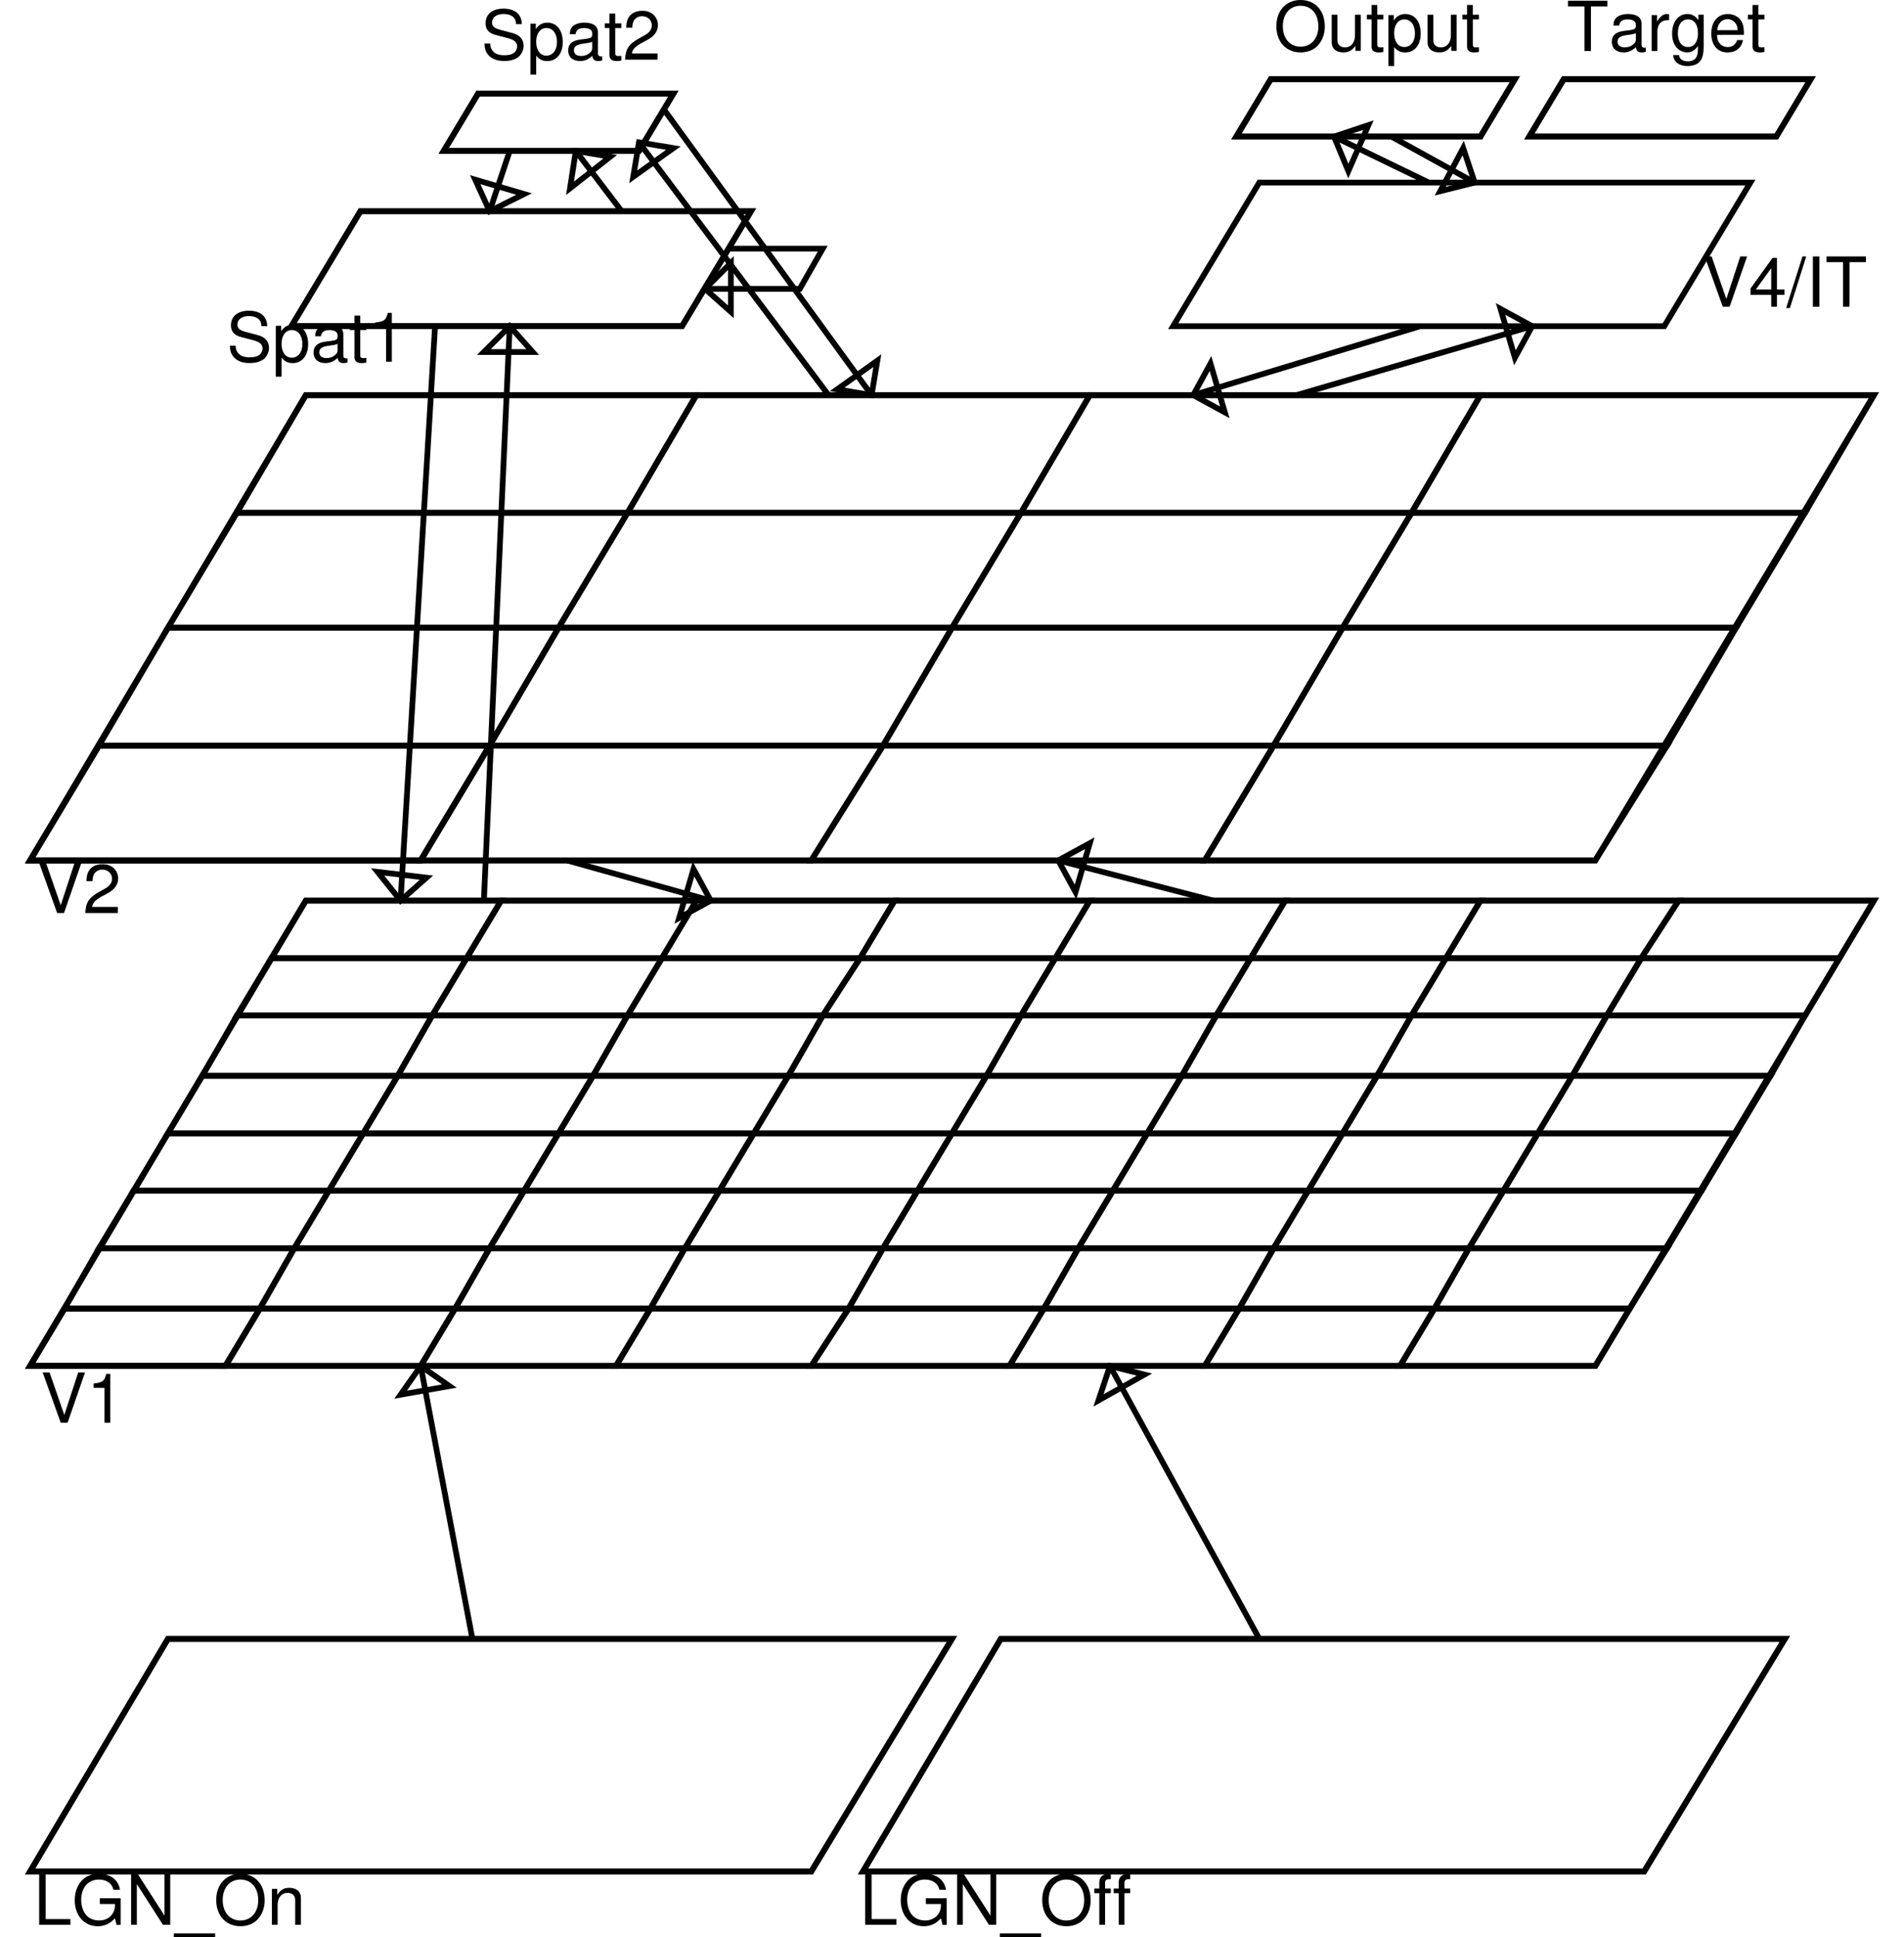 <?xml version="1.0" encoding="ISO-8859-1" standalone="yes"?>
<svg width="530.174" height="539.3">
  <defs> 
    <marker id="ArrowEnd" viewBox="0 0 10 10" refX="0" refY="5" 
     markerUnits="strokeWidth" 
     markerWidth="4" 
     markerHeight="3" 
     orient="auto"> 
        <path d="M 0 0 L 10 5 L 0 10 z" /> 
    </marker>
    <marker id="ArrowStart" viewBox="0 0 10 10" refX="10" refY="5" 
     markerUnits="strokeWidth" 
     markerWidth="4" 
     markerHeight="3" 
     orient="auto"> 
        <path d="M 10 0 L 0 5 L 10 10 z" /> 
    </marker> </defs>
<g>
<path style="stroke:#000000; stroke-width:1.599; fill:none" d="M 202.71 69.222L 229.097 69.222L 222.702 80.418L 196.316 80.418"/>
<path style="stroke:#000000; stroke-width:1.599; fill:none" d="M 203.511 73.218L 203.511 86.812L 196.316 80.418L 203.511 73.218z"/>
<path style="stroke:#000000; stroke-width:1.599; fill:none" d="M 160.327 42.031L 173.12 58.824L 160.327 42.031z"/>
<path style="stroke:#000000; stroke-width:1.599; fill:none" d="M 169.925 43.628L 158.73 52.425L 160.327 42.031L 169.925 43.628z"/>
<path style="stroke:#000000; stroke-width:1.599; fill:none" d="M 136.335 58.824L 141.933 42.031L 136.335 58.824z"/>
<path style="stroke:#000000; stroke-width:1.599; fill:none" d="M 132.339 50.027L 145.933 54.023L 136.339 58.82L 132.339 50.027z"/>
<path style="stroke:#000000; stroke-width:1.599; fill:none" d="M 371.449 38.031L 397.835 50.824L 371.449 38.031z"/>
<path style="stroke:#000000; stroke-width:1.599; fill:none" d="M 381.046 34.836L 375.449 47.628L 371.452 38.035L 381.046 34.836z"/>
<path style="stroke:#000000; stroke-width:1.599; fill:none" d="M 410.636 50.828L 387.449 38.035L 410.636 50.828z"/>
<path style="stroke:#000000; stroke-width:1.599; fill:none" d="M 401.038 53.226L 407.433 41.234L 410.628 50.828L 401.038 53.226z"/>
<path style="stroke:#000000; stroke-width:1.599; fill:none" d="M 177.921 39.632L 230.699 110.003L 177.921 39.632z"/>
<path style="stroke:#000000; stroke-width:1.599; fill:none" d="M 187.519 41.23L 176.324 49.226L 177.921 39.632L 187.519 41.23z"/>
<path style="stroke:#000000; stroke-width:1.599; fill:none" d="M 242.699 110.007L 185.12 30.839L 242.699 110.007z"/>
<path style="stroke:#000000; stroke-width:1.599; fill:none" d="M 233.101 108.406L 244.296 100.41L 242.699 110.003L 233.101 108.406z"/>
<path style="stroke:#000000; stroke-width:1.599; fill:none" d="M 426.628 90.812L 361.054 110.003L 426.628 90.812z"/>
<path style="stroke:#000000; stroke-width:1.599; fill:none" d="M 421.831 99.609L 417.835 86.015L 426.632 90.812L 421.831 99.609z"/>
<path style="stroke:#000000; stroke-width:1.599; fill:none" d="M 332.265 110.007L 395.441 90.816L 332.265 110.007z"/>
<path style="stroke:#000000; stroke-width:1.599; fill:none" d="M 337.062 101.21L 341.058 114.804L 332.261 110.007L 337.062 101.21z"/>
<path style="stroke:#000000; stroke-width:1.599; fill:none" d="M 141.933 90.812L 134.738 250.75L 141.933 90.812z"/>
<path style="stroke:#000000; stroke-width:1.599; fill:none" d="M 148.331 98.011L 134.738 98.011L 141.933 90.816L 148.331 98.011z"/>
<path style="stroke:#000000; stroke-width:1.599; fill:none" d="M 111.546 250.753L 121.14 90.816L 111.546 250.753z"/>
<path style="stroke:#000000; stroke-width:1.599; fill:none" d="M 105.148 242.757L 118.742 244.355L 111.546 250.75L 105.148 242.757z"/>
<path style="stroke:#000000; stroke-width:1.599; fill:none" d="M 294.679 239.558L 337.863 250.753L 294.679 239.558z"/>
<path style="stroke:#000000; stroke-width:1.599; fill:none" d="M 303.476 234.761L 299.48 248.355L 294.683 239.558L 303.476 234.761z"/>
<path style="stroke:#000000; stroke-width:1.599; fill:none" d="M 197.913 250.753L 157.929 239.558L 197.913 250.753z"/>
<path style="stroke:#000000; stroke-width:1.599; fill:none" d="M 189.116 255.55L 193.113 241.957L 197.909 250.753L 189.116 255.55z"/>
<path style="stroke:#000000; stroke-width:1.599; fill:none" d="M 309.074 380.304L 350.656 456.273L 309.074 380.304z"/>
<path style="stroke:#000000; stroke-width:1.599; fill:none" d="M 318.667 382.707L 305.874 389.902L 309.07 380.308L 318.667 382.707z"/>
<path style="stroke:#000000; stroke-width:1.599; fill:none" d="M 117.144 380.304L 131.538 456.273L 117.144 380.304z"/>
<path style="stroke:#000000; stroke-width:1.599; fill:none" d="M 125.14 385.906L 111.546 388.304L 117.144 380.308L 125.14 385.906z"/>
<path style="stroke:#000000; stroke-width:1.599; fill:none" d="M 46.769 456.277L 265.085 456.277L 225.902 521.05L 8.382 521.05L 46.769 456.277z"/>
<path style="stroke:none; fill-rule:evenodd; fill:#000000" d="M 12.703 521.898L 10.906 521.898L 10.906 535.898L 19.605 535.898L 19.605 534.3L 12.707 534.3L 12.703 521.898z"/>
<path style="stroke:none; fill-rule:evenodd; fill:#000000" d="M 33.601 528.5L 27.804 528.5L 27.804 530.097L 32.003 530.097L 32.003 530.472C 32.003 532.921 30.164 534.691 27.613 534.691C 26.195 534.691 24.91 534.179 24.085 533.289C 23.168 532.304 22.609 530.652 22.609 528.941C 22.609 525.543 24.57 523.3 27.535 523.3C 29.668 523.3 31.206 524.375 31.593 526.148L 33.421 526.148C 32.921 523.324 30.765 521.699 27.546 521.699C 25.835 521.699 24.449 522.136 23.351 523.035C 21.734 524.371 20.812 526.531 20.812 529.035C 20.812 533.312 23.441 536.293 27.226 536.293C 29.125 536.293 30.644 535.589 32.007 534.078L 32.453 535.929L 33.601 535.929L 33.601 528.5z"/>
<path style="stroke:none; fill-rule:evenodd; fill:#000000" d="M 47.402 521.898L 45.804 521.898L 45.804 533.343L 38.453 521.898L 36.507 521.898L 36.507 535.898L 38.105 535.898L 38.105 524.558L 45.374 535.898L 47.402 535.898L 47.402 521.898z"/>
<path style="stroke:none; fill-rule:evenodd; fill:#000000" d="M 48.402 539.3L 59.902 539.3L 59.902 538.3L 48.402 538.3L 48.402 539.3z"/>
<path style="stroke:none; fill-rule:evenodd; fill:#000000" d="M 66.933 521.699C 62.929 521.699 60.206 524.64 60.206 528.996C 60.206 533.351 62.929 536.293 66.952 536.293C 68.636 536.293 70.152 535.777 71.284 534.824C 72.796 533.546 73.702 531.386 73.702 529.113C 73.702 524.625 71.038 521.699 66.933 521.699zM 66.933 523.3C 69.952 523.3 71.902 525.582 71.902 529.074C 71.902 532.414 69.894 534.695 66.952 534.695C 63.992 534.695 62.007 532.418 62.007 529C 62.007 525.582 63.992 523.3 66.937 523.3L 66.933 523.3z"/>
<path style="stroke:none; fill-rule:evenodd; fill:#000000" d="M 75.702 525.89L 75.702 535.898L 77.3 535.898L 77.3 530.382C 77.3 528.339 78.394 527.003 80.081 527.003C 81.374 527.003 82.195 527.765 82.195 528.968L 82.195 535.898L 83.792 535.898L 83.792 528.336C 83.792 526.675 82.531 525.605 80.57 525.605C 79.058 525.605 78.089 526.179 77.195 527.574L 77.195 525.894L 75.702 525.89z"/>
<path style="stroke:#000000; stroke-width:1.599; fill:none" d="M 46.769 456.277L 265.085 456.277L 225.902 521.05L 8.382 521.05L 46.769 456.277z"/>
<path style="stroke:#000000; stroke-width:1.599; fill:none" d="M 278.683 456.277L 496.999 456.277L 457.816 521.05L 240.296 521.05L 278.683 456.277z"/>
<path style="stroke:none; fill-rule:evenodd; fill:#000000" d="M 242.702 521.898L 240.906 521.898L 240.906 535.898L 249.605 535.898L 249.605 534.3L 242.706 534.3L 242.702 521.898z"/>
<path style="stroke:none; fill-rule:evenodd; fill:#000000" d="M 263.601 528.5L 257.804 528.5L 257.804 530.097L 262.003 530.097L 262.003 530.472C 262.003 532.921 260.163 534.691 257.613 534.691C 256.195 534.691 254.909 534.179 254.085 533.289C 253.167 532.304 252.609 530.652 252.609 528.941C 252.609 525.543 254.57 523.3 257.534 523.3C 259.667 523.3 261.206 524.375 261.593 526.148L 263.421 526.148C 262.921 523.324 260.765 521.699 257.546 521.699C 255.835 521.699 254.449 522.136 253.351 523.035C 251.734 524.371 250.812 526.531 250.812 529.035C 250.812 533.312 253.441 536.293 257.226 536.293C 259.124 536.293 260.644 535.589 262.007 534.078L 262.452 535.929L 263.601 535.929L 263.601 528.5z"/>
<path style="stroke:none; fill-rule:evenodd; fill:#000000" d="M 277.402 521.898L 275.804 521.898L 275.804 533.343L 268.452 521.898L 266.507 521.898L 266.507 535.898L 268.105 535.898L 268.105 524.558L 275.374 535.898L 277.402 535.898L 277.402 521.898z"/>
<path style="stroke:none; fill-rule:evenodd; fill:#000000" d="M 278.402 539.3L 289.902 539.3L 289.902 538.3L 278.402 538.3L 278.402 539.3z"/>
<path style="stroke:none; fill-rule:evenodd; fill:#000000" d="M 296.933 521.699C 292.929 521.699 290.206 524.64 290.206 528.996C 290.206 533.351 292.929 536.293 296.952 536.293C 298.636 536.293 300.152 535.777 301.284 534.824C 302.796 533.546 303.702 531.386 303.702 529.113C 303.702 524.625 301.038 521.699 296.933 521.699zM 296.933 523.3C 299.952 523.3 301.902 525.582 301.902 529.074C 301.902 532.414 299.894 534.695 296.952 534.695C 293.992 534.695 292.007 532.418 292.007 529C 292.007 525.582 293.992 523.3 296.937 523.3L 296.933 523.3z"/>
<path style="stroke:none; fill-rule:evenodd; fill:#000000" d="M 309.304 525.8L 307.706 525.8L 307.706 524.222C 307.706 523.55 308.074 523.203 308.773 523.203C 308.902 523.203 308.956 523.203 309.304 523.203L 309.304 521.898C 308.949 521.824 308.742 521.804 308.421 521.804C 306.976 521.804 306.109 522.648 306.109 524.089L 306.109 525.8L 304.71 525.8L 304.71 527.097L 306.109 527.097L 306.109 535.894L 307.706 535.894L 307.706 527.097L 309.304 527.097L 309.304 525.8z"/>
<path style="stroke:none; fill-rule:evenodd; fill:#000000" d="M 314.702 525.8L 313.105 525.8L 313.105 524.222C 313.105 523.55 313.472 523.203 314.171 523.203C 314.3 523.203 314.355 523.203 314.702 523.203L 314.702 521.898C 314.347 521.824 314.14 521.804 313.82 521.804C 312.374 521.804 311.507 522.648 311.507 524.089L 311.507 525.8L 310.109 525.8L 310.109 527.097L 311.507 527.097L 311.507 535.894L 313.105 535.894L 313.105 527.097L 314.702 527.097L 314.702 525.8z"/>
<path style="stroke:#000000; stroke-width:1.599; fill:none" d="M 278.683 456.277L 496.999 456.277L 457.816 521.05L 240.296 521.05L 278.683 456.277z"/>
<path style="stroke:#000000; stroke-width:1.599; fill:none" d="M 17.98 364.312L 72.359 364.312L 62.765 380.304L 8.386 380.304L 17.98 364.312z"/>
<path style="stroke:#000000; stroke-width:1.599; fill:none" d="M 72.359 364.312L 126.738 364.312L 117.144 380.304L 62.765 380.304L 72.359 364.312z"/>
<path style="stroke:#000000; stroke-width:1.599; fill:none" d="M 126.742 364.312L 181.12 364.312L 171.527 380.304L 117.148 380.304L 126.742 364.312z"/>
<path style="stroke:#000000; stroke-width:1.599; fill:none" d="M 181.12 364.312L 236.296 364.312L 225.902 380.304L 171.523 380.304L 181.12 364.312z"/>
<path style="stroke:#000000; stroke-width:1.599; fill:none" d="M 236.3 364.312L 290.679 364.312L 281.085 380.304L 225.906 380.304L 236.3 364.312z"/>
<path style="stroke:#000000; stroke-width:1.599; fill:none" d="M 290.679 364.312L 345.058 364.312L 335.464 380.304L 281.085 380.304L 290.679 364.312z"/>
<path style="stroke:#000000; stroke-width:1.599; fill:none" d="M 345.058 364.312L 399.437 364.312L 389.843 380.304L 335.464 380.304L 345.058 364.312z"/>
<path style="stroke:#000000; stroke-width:1.599; fill:none" d="M 399.441 364.312L 453.82 364.312L 444.226 380.304L 389.847 380.304L 399.441 364.312z"/>
<path style="stroke:#000000; stroke-width:1.599; fill:none" d="M 27.578 347.519L 81.956 347.519L 72.363 364.312L 17.984 364.312L 27.578 347.519z"/>
<path style="stroke:#000000; stroke-width:1.599; fill:none" d="M 81.956 347.519L 136.335 347.519L 126.742 364.312L 72.363 364.312L 81.956 347.519z"/>
<path style="stroke:#000000; stroke-width:1.599; fill:none" d="M 136.335 347.519L 190.714 347.519L 181.12 364.312L 126.742 364.312L 136.335 347.519z"/>
<path style="stroke:#000000; stroke-width:1.599; fill:none" d="M 190.714 347.519L 245.89 347.519L 236.296 364.312L 181.12 364.312L 190.714 347.519z"/>
<path style="stroke:#000000; stroke-width:1.599; fill:none" d="M 245.898 347.519L 300.277 347.519L 290.683 364.312L 236.304 364.312L 245.898 347.519z"/>
<path style="stroke:#000000; stroke-width:1.599; fill:none" d="M 300.277 347.519L 354.656 347.519L 345.062 364.312L 290.683 364.312L 300.277 347.519z"/>
<path style="stroke:#000000; stroke-width:1.599; fill:none" d="M 354.656 347.519L 409.034 347.519L 399.441 364.312L 345.062 364.312L 354.656 347.519z"/>
<path style="stroke:#000000; stroke-width:1.599; fill:none" d="M 409.034 347.519L 464.214 347.519L 453.82 364.312L 399.441 364.312L 409.034 347.519z"/>
<path style="stroke:#000000; stroke-width:1.599; fill:none" d="M 37.171 331.523L 91.55 331.523L 81.956 347.515L 27.578 347.515L 37.171 331.523z"/>
<path style="stroke:#000000; stroke-width:1.599; fill:none" d="M 91.554 331.523L 145.933 331.523L 136.339 347.515L 81.96 347.515L 91.554 331.523z"/>
<path style="stroke:#000000; stroke-width:1.599; fill:none" d="M 145.933 331.523L 200.312 331.523L 190.718 347.515L 136.339 347.515L 145.933 331.523z"/>
<path style="stroke:#000000; stroke-width:1.599; fill:none" d="M 200.312 331.523L 255.492 331.523L 245.898 347.515L 190.722 347.515L 200.312 331.523z"/>
<path style="stroke:#000000; stroke-width:1.599; fill:none" d="M 255.492 331.523L 309.87 331.523L 300.277 347.515L 245.898 347.515L 255.492 331.523z"/>
<path style="stroke:#000000; stroke-width:1.599; fill:none" d="M 309.87 331.523L 364.249 331.523L 354.656 347.515L 300.277 347.515L 309.87 331.523z"/>
<path style="stroke:#000000; stroke-width:1.599; fill:none" d="M 364.253 331.523L 418.632 331.523L 409.038 347.515L 354.659 347.515L 364.253 331.523z"/>
<path style="stroke:#000000; stroke-width:1.599; fill:none" d="M 418.632 331.523L 473.812 331.523L 464.218 347.515L 409.038 347.515L 418.632 331.523z"/>
<path style="stroke:#000000; stroke-width:1.599; fill:none" d="M 46.769 315.531L 101.148 315.531L 91.554 331.523L 37.175 331.523L 46.769 315.531z"/>
<path style="stroke:#000000; stroke-width:1.599; fill:none" d="M 101.148 315.531L 155.527 315.531L 145.933 331.523L 91.554 331.523L 101.148 315.531z"/>
<path style="stroke:#000000; stroke-width:1.599; fill:none" d="M 155.531 315.531L 209.909 315.531L 200.316 331.523L 145.937 331.523L 155.531 315.531z"/>
<path style="stroke:#000000; stroke-width:1.599; fill:none" d="M 209.909 315.531L 265.089 315.531L 255.495 331.523L 200.316 331.523L 209.909 315.531z"/>
<path style="stroke:#000000; stroke-width:1.599; fill:none" d="M 265.089 315.531L 319.468 315.531L 309.874 331.523L 255.495 331.523L 265.089 315.531z"/>
<path style="stroke:#000000; stroke-width:1.599; fill:none" d="M 319.468 315.531L 373.847 315.531L 364.253 331.523L 309.874 331.523L 319.468 315.531z"/>
<path style="stroke:#000000; stroke-width:1.599; fill:none" d="M 373.851 315.531L 428.23 315.531L 418.636 331.523L 364.257 331.523L 373.851 315.531z"/>
<path style="stroke:#000000; stroke-width:1.599; fill:none" d="M 428.23 315.531L 483.409 315.531L 473.816 331.523L 418.636 331.523L 428.23 315.531z"/>
<path style="stroke:#000000; stroke-width:1.599; fill:none" d="M 56.367 299.535L 110.745 299.535L 101.152 315.527L 46.773 315.527L 56.367 299.535z"/>
<path style="stroke:#000000; stroke-width:1.599; fill:none" d="M 110.745 299.535L 165.124 299.535L 155.531 315.527L 101.152 315.527L 110.745 299.535z"/>
<path style="stroke:#000000; stroke-width:1.599; fill:none" d="M 165.124 299.535L 219.503 299.535L 209.909 315.527L 155.531 315.527L 165.124 299.535z"/>
<path style="stroke:#000000; stroke-width:1.599; fill:none" d="M 219.507 299.535L 274.687 299.535L 265.093 315.527L 209.913 315.527L 219.507 299.535z"/>
<path style="stroke:#000000; stroke-width:1.599; fill:none" d="M 274.687 299.535L 329.066 299.535L 319.472 315.527L 265.093 315.527L 274.687 299.535z"/>
<path style="stroke:#000000; stroke-width:1.599; fill:none" d="M 329.066 299.535L 383.445 299.535L 373.851 315.527L 319.472 315.527L 329.066 299.535z"/>
<path style="stroke:#000000; stroke-width:1.599; fill:none" d="M 383.445 299.535L 437.824 299.535L 428.23 315.527L 373.851 315.527L 383.445 299.535z"/>
<path style="stroke:#000000; stroke-width:1.599; fill:none" d="M 437.824 299.535L 493.003 299.535L 483.409 315.527L 428.23 315.527L 437.824 299.535z"/>
<path style="stroke:#000000; stroke-width:1.599; fill:none" d="M 65.96 282.742L 120.339 282.742L 110.745 299.535L 56.367 299.535L 65.96 282.742z"/>
<path style="stroke:#000000; stroke-width:1.599; fill:none" d="M 120.343 282.742L 174.722 282.742L 165.128 299.535L 110.749 299.535L 120.343 282.742z"/>
<path style="stroke:#000000; stroke-width:1.599; fill:none" d="M 174.722 282.742L 229.101 282.742L 219.507 299.535L 165.128 299.535L 174.722 282.742z"/>
<path style="stroke:#000000; stroke-width:1.599; fill:none" d="M 229.101 282.742L 284.281 282.742L 274.687 299.535L 219.507 299.535L 229.101 282.742z"/>
<path style="stroke:#000000; stroke-width:1.599; fill:none" d="M 284.281 282.742L 338.659 282.742L 329.066 299.535L 274.687 299.535L 284.281 282.742z"/>
<path style="stroke:#000000; stroke-width:1.599; fill:none" d="M 338.663 282.742L 393.042 282.742L 383.449 299.535L 329.07 299.535L 338.663 282.742z"/>
<path style="stroke:#000000; stroke-width:1.599; fill:none" d="M 393.042 282.742L 447.421 282.742L 437.827 299.535L 383.449 299.535L 393.042 282.742z"/>
<path style="stroke:#000000; stroke-width:1.599; fill:none" d="M 447.421 282.742L 502.601 282.742L 493.007 299.535L 437.827 299.535L 447.421 282.742z"/>
<path style="stroke:#000000; stroke-width:1.599; fill:none" d="M 75.558 266.75L 129.937 266.75L 120.343 282.742L 65.964 282.742L 75.558 266.75z"/>
<path style="stroke:#000000; stroke-width:1.599; fill:none" d="M 129.941 266.75L 184.32 266.75L 174.726 282.742L 120.347 282.742L 129.941 266.75z"/>
<path style="stroke:#000000; stroke-width:1.599; fill:none" d="M 184.32 266.75L 239.495 266.75L 229.101 282.742L 174.722 282.742L 184.32 266.75z"/>
<path style="stroke:#000000; stroke-width:1.599; fill:none" d="M 239.499 266.75L 293.878 266.75L 284.284 282.742L 229.105 282.742L 239.499 266.75z"/>
<path style="stroke:#000000; stroke-width:1.599; fill:none" d="M 293.878 266.75L 348.257 266.75L 338.663 282.742L 284.284 282.742L 293.878 266.75z"/>
<path style="stroke:#000000; stroke-width:1.599; fill:none" d="M 348.257 266.75L 402.636 266.75L 393.042 282.742L 338.663 282.742L 348.257 266.75z"/>
<path style="stroke:#000000; stroke-width:1.599; fill:none" d="M 402.64 266.75L 457.019 266.75L 447.425 282.742L 393.046 282.742L 402.64 266.75z"/>
<path style="stroke:#000000; stroke-width:1.599; fill:none" d="M 457.019 266.75L 512.199 266.75L 502.605 282.742L 447.425 282.742L 457.019 266.75z"/>
<path style="stroke:#000000; stroke-width:1.599; fill:none" d="M 85.156 250.753L 139.534 250.753L 129.941 266.746L 75.562 266.746L 85.156 250.753z"/>
<path style="stroke:#000000; stroke-width:1.599; fill:none" d="M 139.534 250.753L 193.913 250.753L 184.32 266.746L 129.941 266.746L 139.534 250.753z"/>
<path style="stroke:#000000; stroke-width:1.599; fill:none" d="M 193.913 250.753L 249.093 250.753L 239.499 266.746L 184.324 266.746L 193.913 250.753z"/>
<path style="stroke:#000000; stroke-width:1.599; fill:none" d="M 249.097 250.753L 303.476 250.753L 293.882 266.746L 239.503 266.746L 249.097 250.753z"/>
<path style="stroke:#000000; stroke-width:1.599; fill:none" d="M 303.476 250.753L 357.855 250.753L 348.261 266.746L 293.882 266.746L 303.476 250.753z"/>
<path style="stroke:#000000; stroke-width:1.599; fill:none" d="M 357.855 250.753L 412.234 250.753L 402.64 266.746L 348.261 266.746L 357.855 250.753z"/>
<path style="stroke:#000000; stroke-width:1.599; fill:none" d="M 412.234 250.753L 467.413 250.753L 457.019 266.746L 402.64 266.746L 412.234 250.753z"/>
<path style="stroke:#000000; stroke-width:1.599; fill:none" d="M 467.413 250.753L 521.792 250.753L 512.199 266.746L 457.019 266.746L 467.413 250.753z"/>
<path style="stroke:#000000; stroke-width:1.599; fill:none" d="M 85.156 250.753L 521.792 250.753L 444.222 380.304L 8.386 380.304L 85.156 250.753z"/>
<path style="stroke:none; fill-rule:evenodd; fill:#000000" d="M 18.824 396.101L 23.679 382.101L 21.781 382.101L 17.906 393.949L 13.8 382.101L 11.882 382.101L 16.91 396.101L 18.824 396.101z"/>
<path style="stroke:none; fill-rule:evenodd; fill:#000000" d="M 29.101 386.414L 29.101 396.097L 30.699 396.097L 30.699 382.5L 29.601 382.5C 29.015 384.589 28.636 384.878 26.058 385.203L 26.058 386.41L 29.101 386.414z"/>
<path style="stroke:#000000; stroke-width:1.599; fill:none" d="M 17.98 364.312L 72.359 364.312L 62.765 380.304L 8.386 380.304L 17.98 364.312z"/>
<path style="stroke:#000000; stroke-width:1.599; fill:none" d="M 27.578 207.57L 136.335 207.57L 117.144 239.554L 8.386 239.554L 27.578 207.57z"/>
<path style="stroke:#000000; stroke-width:1.599; fill:none" d="M 136.335 207.57L 245.894 207.57L 225.902 239.554L 117.144 239.554L 136.335 207.57z"/>
<path style="stroke:#000000; stroke-width:1.599; fill:none" d="M 245.898 207.57L 354.656 207.57L 335.464 239.554L 225.906 239.554L 245.898 207.57z"/>
<path style="stroke:#000000; stroke-width:1.599; fill:none" d="M 354.656 207.57L 464.214 207.57L 444.222 239.554L 335.464 239.554L 354.656 207.57z"/>
<path style="stroke:#000000; stroke-width:1.599; fill:none" d="M 46.769 174.781L 155.527 174.781L 136.335 207.566L 27.578 207.566L 46.769 174.781z"/>
<path style="stroke:#000000; stroke-width:1.599; fill:none" d="M 155.531 174.781L 265.089 174.781L 245.898 207.566L 136.339 207.566L 155.531 174.781z"/>
<path style="stroke:#000000; stroke-width:1.599; fill:none" d="M 265.089 174.781L 373.847 174.781L 354.656 207.566L 245.898 207.566L 265.089 174.781z"/>
<path style="stroke:#000000; stroke-width:1.599; fill:none" d="M 373.851 174.781L 483.409 174.781L 464.218 207.566L 354.659 207.566L 373.851 174.781z"/>
<path style="stroke:#000000; stroke-width:1.599; fill:none" d="M 65.96 142.793L 174.718 142.793L 155.527 174.777L 46.769 174.777L 65.96 142.793z"/>
<path style="stroke:#000000; stroke-width:1.599; fill:none" d="M 174.722 142.793L 284.281 142.793L 265.089 174.777L 155.531 174.777L 174.722 142.793z"/>
<path style="stroke:#000000; stroke-width:1.599; fill:none" d="M 284.281 142.793L 393.038 142.793L 373.847 174.777L 265.089 174.777L 284.281 142.793z"/>
<path style="stroke:#000000; stroke-width:1.599; fill:none" d="M 393.042 142.793L 502.601 142.793L 483.409 174.777L 373.851 174.777L 393.042 142.793z"/>
<path style="stroke:#000000; stroke-width:1.599; fill:none" d="M 85.156 110.007L 193.913 110.007L 174.722 142.793L 65.964 142.793L 85.156 110.007z"/>
<path style="stroke:#000000; stroke-width:1.599; fill:none" d="M 193.913 110.007L 303.472 110.007L 284.281 142.793L 174.722 142.793L 193.913 110.007z"/>
<path style="stroke:#000000; stroke-width:1.599; fill:none" d="M 303.476 110.007L 412.234 110.007L 393.042 142.793L 284.284 142.793L 303.476 110.007z"/>
<path style="stroke:#000000; stroke-width:1.599; fill:none" d="M 412.234 110.007L 521.792 110.007L 502.601 142.793L 393.042 142.793L 412.234 110.007z"/>
<path style="stroke:#000000; stroke-width:1.599; fill:none" d="M 85.156 110.007L 521.792 110.007L 444.222 239.558L 8.386 239.558L 85.156 110.007z"/>
<path style="stroke:none; fill-rule:evenodd; fill:#000000" d="M 17.824 254.199L 22.679 240.199L 20.781 240.199L 16.906 252.046L 12.8 240.199L 10.882 240.199L 15.91 254.199L 17.824 254.199z"/>
<path style="stroke:none; fill-rule:evenodd; fill:#000000" d="M 32.804 252.5L 25.656 252.5C 25.828 251.394 26.441 250.683 28.109 249.707L 30.027 248.675C 31.921 247.644 32.902 246.25 32.902 244.586C 32.902 243.457 32.441 242.406 31.636 241.679C 30.831 240.953 29.835 240.609 28.55 240.609C 26.828 240.609 25.543 241.222 24.793 242.371C 24.316 243.097 24.105 243.941 24.066 245.32L 25.757 245.32C 25.812 244.41 25.929 243.859 26.16 243.421C 26.601 242.605 27.484 242.113 28.507 242.113C 30.043 242.113 31.199 243.203 31.199 244.66C 31.199 245.73 30.566 246.648 29.351 247.339L 27.581 248.332C 24.734 249.937 23.91 251.218 23.753 254.207L 32.8 254.207L 32.804 252.5z"/>
<path style="stroke:#000000; stroke-width:1.599; fill:none" d="M 27.578 207.57L 136.335 207.57L 117.144 239.554L 8.386 239.554L 27.578 207.57z"/>
<path style="stroke:#000000; stroke-width:1.599; fill:none" d="M 350.656 50.828L 487.406 50.828L 463.417 90.812L 326.667 90.812L 350.656 50.828z"/>
<path style="stroke:none; fill-rule:evenodd; fill:#000000" d="M 481.624 85.398L 486.48 71.398L 484.581 71.398L 480.706 83.246L 476.601 71.398L 474.683 71.398L 479.71 85.398L 481.624 85.398z"/>
<path style="stroke:none; fill-rule:evenodd; fill:#000000" d="M 493.202 82.101L 493.202 85.398L 494.8 85.398L 494.8 82.101L 496.878 82.101L 496.878 80.601L 494.8 80.601L 494.8 71.804L 493.566 71.804L 487.441 80.324L 487.441 82.097L 493.202 82.101zM 493.202 80.601L 488.921 80.601L 493.202 74.675L 493.202 80.601z"/>
<path style="stroke:none; fill-rule:evenodd; fill:#000000" d="M 501.898 71.398L 497.351 85.781L 498.406 85.781L 502.952 71.398L 501.898 71.398z"/>
<path style="stroke:none; fill-rule:evenodd; fill:#000000" d="M 504.804 85.398L 506.601 85.398L 506.601 71.398L 504.804 71.398L 504.804 85.398z"/>
<path style="stroke:none; fill-rule:evenodd; fill:#000000" d="M 515.003 73L 519.581 73L 519.581 71.402L 508.605 71.402L 508.605 73L 513.199 73L 513.199 85.398L 514.995 85.398L 515.003 73z"/>
<path style="stroke:#000000; stroke-width:1.599; fill:none" d="M 353.855 22.039L 421.827 22.039L 412.234 38.031L 344.261 38.031L 353.855 22.039z"/>
<path style="stroke:none; fill-rule:evenodd; fill:#000000" d="M 362.132 0C 358.128 0 355.406 2.941 355.406 7.296C 355.406 11.652 358.128 14.593 362.152 14.593C 363.835 14.593 365.351 14.078 366.484 13.125C 367.995 11.847 368.902 9.687 368.902 7.414C 368.902 2.925 366.238 0 362.132 0zM 362.132 1.601C 365.152 1.601 367.101 3.882 367.101 7.375C 367.101 10.714 365.093 12.996 362.152 12.996C 359.191 12.996 357.206 10.718 357.206 7.3C 357.206 3.882 359.191 1.601 362.136 1.601L 362.132 1.601z"/>
<path style="stroke:none; fill-rule:evenodd; fill:#000000" d="M 378.902 14.16L 378.902 4.101L 377.304 4.101L 377.304 9.8C 377.304 11.851 376.21 13.195 374.515 13.195C 373.23 13.195 372.409 12.429 372.409 11.218L 372.409 4.097L 370.812 4.097L 370.812 11.851C 370.812 13.519 372.066 14.593 374.034 14.593C 375.519 14.593 376.464 14.078 377.409 12.753L 377.409 14.152L 378.902 14.16z"/>
<path style="stroke:none; fill-rule:evenodd; fill:#000000" d="M 385.202 4.101L 383.503 4.101L 383.503 1.382L 381.906 1.382L 381.906 4.101L 380.609 4.101L 380.609 5.398L 381.906 5.398L 381.906 13.003C 381.906 14.019 382.605 14.597 383.874 14.597C 384.265 14.597 384.652 14.562 385.202 14.468L 385.202 13.164C 384.988 13.187 384.73 13.199 384.413 13.199C 383.702 13.199 383.507 13.007 383.507 12.296L 383.507 5.402L 385.206 5.402L 385.202 4.101z"/>
<path style="stroke:none; fill-rule:evenodd; fill:#000000" d="M 386.601 18.382L 388.199 18.382L 388.199 13.101C 389.042 14.136 389.984 14.601 391.292 14.601C 393.886 14.601 395.597 12.527 395.597 9.347C 395.597 6 393.952 3.906 391.292 3.906C 389.937 3.906 388.847 4.515 388.101 5.703L 388.101 4.195L 386.601 4.195L 386.601 18.382zM 391.042 5.398C 392.831 5.398 393.999 6.933 393.999 9.304C 393.999 11.558 392.812 13.093 391.042 13.093C 389.331 13.093 388.202 11.578 388.202 9.246C 388.202 6.918 389.331 5.398 391.042 5.398z"/>
<path style="stroke:none; fill-rule:evenodd; fill:#000000" d="M 405.601 14.16L 405.601 4.101L 404.003 4.101L 404.003 9.8C 404.003 11.851 402.909 13.195 401.214 13.195C 399.929 13.195 399.109 12.429 399.109 11.218L 399.109 4.097L 397.511 4.097L 397.511 11.851C 397.511 13.519 398.765 14.593 400.734 14.593C 402.218 14.593 403.163 14.078 404.109 12.753L 404.109 14.152L 405.601 14.16z"/>
<path style="stroke:none; fill-rule:evenodd; fill:#000000" d="M 411.804 4.101L 410.105 4.101L 410.105 1.382L 408.507 1.382L 408.507 4.101L 407.21 4.101L 407.21 5.398L 408.507 5.398L 408.507 13.003C 408.507 14.019 409.206 14.597 410.476 14.597C 410.866 14.597 411.253 14.562 411.804 14.468L 411.804 13.164C 411.589 13.187 411.331 13.199 411.015 13.199C 410.304 13.199 410.109 13.007 410.109 12.296L 410.109 5.402L 411.808 5.402L 411.804 4.101z"/>
<path style="stroke:#000000; stroke-width:1.599; fill:none" d="M 353.855 22.039L 421.827 22.039L 412.234 38.031L 344.261 38.031L 353.855 22.039z"/>
<path style="stroke:#000000; stroke-width:1.599; fill:none" d="M 100.351 58.824L 209.109 58.824L 189.917 90.808L 81.159 90.808L 100.351 58.824z"/>
<path style="stroke:none; fill-rule:evenodd; fill:#000000" d="M 74.402 90.816C 74.382 88.089 72.503 86.503 69.277 86.503C 66.206 86.503 64.308 88.066 64.308 90.582C 64.308 92.277 65.21 93.343 67.054 93.82L 70.531 94.73C 72.296 95.183 73.105 95.89 73.105 96.976C 73.105 97.718 72.706 98.48 72.113 98.898C 71.562 99.277 70.683 99.488 69.554 99.488C 68.046 99.488 67.015 99.132 66.347 98.343C 65.831 97.742 65.605 97.086 65.613 96.238L 64.015 96.238C 64.031 97.511 64.281 98.347 64.831 99.109C 65.781 100.402 67.378 101.086 69.488 101.086C 71.14 101.086 72.492 100.707 73.386 100.019C 74.316 99.277 74.906 98.035 74.906 96.832C 74.906 95.117 73.831 93.855 71.929 93.339L 68.413 92.406C 66.726 91.949 66.109 91.414 66.109 90.347C 66.109 88.937 67.37 88 69.273 88C 71.523 88 72.784 89.007 72.804 90.812L 74.402 90.816z"/>
<path style="stroke:none; fill-rule:evenodd; fill:#000000" d="M 76.804 104.882L 78.402 104.882L 78.402 99.601C 79.245 100.636 80.187 101.101 81.495 101.101C 84.089 101.101 85.8 99.027 85.8 95.847C 85.8 92.5 84.156 90.406 81.495 90.406C 80.14 90.406 79.05 91.015 78.304 92.203L 78.304 90.695L 76.804 90.695L 76.804 104.882zM 81.242 91.898C 83.031 91.898 84.199 93.433 84.199 95.804C 84.199 98.058 83.011 99.593 81.242 99.593C 79.531 99.593 78.402 98.078 78.402 95.746C 78.402 93.418 79.531 91.898 81.242 91.898z"/>
<path style="stroke:none; fill-rule:evenodd; fill:#000000" d="M 96.769 99.757C 96.605 99.796 96.531 99.796 96.437 99.796C 95.902 99.796 95.605 99.511 95.605 99.015L 95.605 93.136C 95.605 91.363 94.296 90.406 91.804 90.406C 90.339 90.406 89.124 90.82 88.449 91.558C 87.988 92.066 87.796 92.636 87.757 93.617L 89.374 93.617C 89.507 92.437 90.242 91.902 91.745 91.902C 93.191 91.902 94.003 92.433 94.003 93.382L 94.003 93.8C 94.003 94.46 93.601 94.746 92.324 94.898C 90.046 95.179 89.699 95.257 89.081 95.503C 87.906 95.976 87.308 96.867 87.308 98.156C 87.308 99.957 88.574 101.093 90.609 101.093C 91.874 101.093 92.89 100.668 94.027 99.66C 94.14 100.644 94.64 101.093 95.675 101.093C 95.999 101.093 96.249 101.058 96.769 100.925L 96.769 99.757zM 94.003 97.515C 94.003 98.046 93.847 98.367 93.359 98.804C 92.695 99.39 91.89 99.695 90.929 99.695C 89.656 99.695 88.909 99.109 88.909 98.101C 88.909 97.058 89.632 96.527 91.378 96.281C 93.101 96.054 93.456 95.98 94.007 95.73L 94.003 97.515z"/>
<path style="stroke:none; fill-rule:evenodd; fill:#000000" d="M 102.003 90.601L 100.304 90.601L 100.304 87.882L 98.706 87.882L 98.706 90.601L 97.409 90.601L 97.409 91.898L 98.706 91.898L 98.706 99.503C 98.706 100.519 99.406 101.097 100.675 101.097C 101.066 101.097 101.452 101.062 102.003 100.968L 102.003 99.664C 101.788 99.687 101.531 99.699 101.214 99.699C 100.503 99.699 100.308 99.507 100.308 98.796L 100.308 91.902L 102.007 91.902L 102.003 90.601z"/>
<path style="stroke:none; fill-rule:evenodd; fill:#000000" d="M 107.503 91.015L 107.503 100.699L 109.101 100.699L 109.101 87.101L 108.003 87.101C 107.417 89.191 107.038 89.48 104.46 89.804L 104.46 91.011L 107.503 91.015z"/>
<path style="stroke:#000000; stroke-width:1.599; fill:none" d="M 100.351 58.824L 209.109 58.824L 189.917 90.808L 81.159 90.808L 100.351 58.824z"/>
<path style="stroke:#000000; stroke-width:1.599; fill:none" d="M 133.14 26.039L 187.519 26.039L 177.925 42.031L 123.546 42.031L 133.14 26.039z"/>
<path style="stroke:none; fill-rule:evenodd; fill:#000000" d="M 145.3 6.714C 145.281 3.988 143.402 2.402 140.175 2.402C 137.105 2.402 135.206 3.964 135.206 6.48C 135.206 8.175 136.109 9.242 137.952 9.718L 141.429 10.628C 143.195 11.082 144.003 11.789 144.003 12.875C 144.003 13.617 143.605 14.378 143.011 14.796C 142.46 15.175 141.581 15.386 140.452 15.386C 138.945 15.386 137.913 15.031 137.245 14.242C 136.73 13.64 136.503 12.984 136.511 12.136L 134.913 12.136C 134.929 13.41 135.179 14.246 135.73 15.007C 136.679 16.3 138.277 16.984 140.386 16.984C 142.038 16.984 143.39 16.605 144.284 15.918C 145.214 15.175 145.804 13.933 145.804 12.73C 145.804 11.015 144.73 9.753 142.827 9.238L 139.312 8.304C 137.624 7.847 137.007 7.312 137.007 6.246C 137.007 4.836 138.269 3.898 140.171 3.898C 142.421 3.898 143.683 4.906 143.702 6.71L 145.3 6.714z"/>
<path style="stroke:none; fill-rule:evenodd; fill:#000000" d="M 147.702 20.785L 149.3 20.785L 149.3 15.503C 150.144 16.539 151.085 17.003 152.394 17.003C 154.988 17.003 156.699 14.929 156.699 11.75C 156.699 8.402 155.054 6.308 152.394 6.308C 151.038 6.308 149.949 6.918 149.202 8.105L 149.202 6.597L 147.702 6.597L 147.702 20.785zM 152.144 7.8C 153.933 7.8 155.101 9.336 155.101 11.707C 155.101 13.96 153.913 15.496 152.144 15.496C 150.433 15.496 149.304 13.98 149.304 11.648C 149.304 9.32 150.433 7.8 152.144 7.8z"/>
<path style="stroke:none; fill-rule:evenodd; fill:#000000" d="M 167.671 15.66C 167.507 15.699 167.433 15.699 167.339 15.699C 166.804 15.699 166.507 15.414 166.507 14.918L 166.507 9.039C 166.507 7.265 165.199 6.308 162.706 6.308C 161.242 6.308 160.027 6.722 159.351 7.46C 158.89 7.968 158.699 8.539 158.659 9.519L 160.277 9.519C 160.409 8.339 161.144 7.804 162.648 7.804C 164.093 7.804 164.906 8.336 164.906 9.285L 164.906 9.703C 164.906 10.363 164.503 10.648 163.226 10.8C 160.949 11.082 160.601 11.16 159.984 11.406C 158.808 11.878 158.21 12.769 158.21 14.058C 158.21 15.859 159.476 16.996 161.511 16.996C 162.777 16.996 163.792 16.57 164.929 15.562C 165.042 16.546 165.542 16.996 166.577 16.996C 166.902 16.996 167.152 16.96 167.671 16.828L 167.671 15.66zM 164.902 13.414C 164.902 13.945 164.745 14.265 164.257 14.703C 163.593 15.289 162.788 15.593 161.827 15.593C 160.554 15.593 159.808 15.007 159.808 14C 159.808 12.957 160.531 12.425 162.277 12.179C 163.999 11.953 164.355 11.878 164.906 11.628L 164.902 13.414z"/>
<path style="stroke:none; fill-rule:evenodd; fill:#000000" d="M 173.003 6.5L 171.304 6.5L 171.304 3.781L 169.706 3.781L 169.706 6.5L 168.409 6.5L 168.409 7.796L 169.706 7.796L 169.706 15.402C 169.706 16.418 170.406 16.996 171.675 16.996C 172.066 16.996 172.452 16.96 173.003 16.867L 173.003 15.562C 172.788 15.586 172.531 15.597 172.214 15.597C 171.503 15.597 171.308 15.406 171.308 14.695L 171.308 7.8L 173.007 7.8L 173.003 6.5z"/>
<path style="stroke:none; fill-rule:evenodd; fill:#000000" d="M 183.105 14.898L 175.956 14.898C 176.128 13.793 176.742 13.082 178.409 12.105L 180.327 11.074C 182.222 10.043 183.202 8.648 183.202 6.984C 183.202 5.855 182.742 4.804 181.937 4.078C 181.132 3.351 180.136 3.007 178.851 3.007C 177.128 3.007 175.843 3.621 175.093 4.769C 174.616 5.496 174.406 6.339 174.366 7.718L 176.058 7.718C 176.113 6.808 176.23 6.257 176.46 5.82C 176.902 5.003 177.784 4.511 178.808 4.511C 180.343 4.511 181.499 5.601 181.499 7.058C 181.499 8.128 180.866 9.046 179.652 9.738L 177.882 10.73C 175.034 12.336 174.21 13.617 174.054 16.605L 183.101 16.605L 183.105 14.898z"/>
<path style="stroke:#000000; stroke-width:1.599; fill:none" d="M 133.14 26.039L 187.519 26.039L 177.925 42.031L 123.546 42.031L 133.14 26.039z"/>
<path style="stroke:#000000; stroke-width:1.599; fill:none" d="M 435.425 22.039L 504.199 22.039L 494.605 38.031L 425.831 38.031L 435.425 22.039z"/>
<path style="stroke:none; fill-rule:evenodd; fill:#000000" d="M 443.003 1.8L 447.581 1.8L 447.581 0.203L 436.605 0.203L 436.605 1.8L 441.199 1.8L 441.199 14.199L 442.995 14.199L 443.003 1.8z"/>
<path style="stroke:none; fill-rule:evenodd; fill:#000000" d="M 458.269 13.257C 458.105 13.296 458.031 13.296 457.937 13.296C 457.402 13.296 457.105 13.011 457.105 12.515L 457.105 6.636C 457.105 4.863 455.796 3.906 453.304 3.906C 451.839 3.906 450.624 4.32 449.949 5.058C 449.488 5.566 449.296 6.136 449.257 7.117L 450.874 7.117C 451.007 5.937 451.742 5.402 453.245 5.402C 454.691 5.402 455.503 5.933 455.503 6.882L 455.503 7.3C 455.503 7.96 455.101 8.246 453.824 8.398C 451.546 8.679 451.199 8.757 450.581 9.003C 449.406 9.476 448.808 10.367 448.808 11.656C 448.808 13.457 450.074 14.593 452.109 14.593C 453.374 14.593 454.39 14.168 455.527 13.16C 455.64 14.144 456.14 14.593 457.175 14.593C 457.499 14.593 457.749 14.558 458.269 14.425L 458.269 13.257zM 455.503 11.015C 455.503 11.546 455.347 11.867 454.859 12.304C 454.195 12.89 453.39 13.195 452.429 13.195C 451.156 13.195 450.409 12.609 450.409 11.601C 450.409 10.558 451.132 10.027 452.878 9.781C 454.601 9.554 454.956 9.48 455.507 9.23L 455.503 11.015z"/>
<path style="stroke:none; fill-rule:evenodd; fill:#000000" d="M 459.902 4.187L 459.902 14.195L 461.499 14.195L 461.499 9.011C 461.499 7.582 461.866 6.648 462.644 6.097C 463.148 5.738 463.632 5.621 464.757 5.605L 464.757 3.964C 464.488 3.929 464.355 3.91 464.144 3.91C 463.109 3.91 462.324 4.523 461.402 6.011L 461.402 4.199L 459.902 4.187z"/>
<path style="stroke:none; fill-rule:evenodd; fill:#000000" d="M 472.902 4.101L 472.902 5.601C 472.101 4.445 471.128 3.902 469.851 3.902C 467.32 3.902 465.601 6.109 465.601 9.343C 465.601 10.98 466.038 12.312 466.866 13.261C 467.613 14.097 468.687 14.589 469.745 14.589C 471.011 14.589 471.894 14.066 472.796 12.828L 472.796 13.351C 472.796 14.73 472.624 15.566 472.218 16.132C 471.796 16.734 470.964 17.086 469.98 17.086C 469.249 17.086 468.589 16.89 468.148 16.531C 467.784 16.234 467.628 15.957 467.531 15.339L 465.89 15.339C 466.062 17.246 467.542 18.386 469.906 18.386C 471.406 18.386 472.691 17.906 473.343 17.097C 474.109 16.175 474.398 14.902 474.398 12.535L 474.398 4.093L 472.902 4.101zM 470.023 5.398C 471.773 5.398 472.8 6.832 472.8 9.3C 472.8 11.656 471.753 13.093 470.042 13.093C 468.277 13.093 467.206 11.644 467.206 9.246C 467.206 6.871 468.292 5.398 470.023 5.398z"/>
<path style="stroke:none; fill-rule:evenodd; fill:#000000" d="M 485.601 9.699C 485.601 8.179 485.488 7.265 485.199 6.527C 484.546 4.894 483.007 3.906 481.124 3.906C 478.32 3.906 476.511 6.039 476.511 9.312C 476.511 12.586 478.249 14.601 481.062 14.601C 483.355 14.601 484.941 13.316 485.343 11.152L 483.726 11.152C 483.284 12.433 482.378 13.101 481.085 13.101C 480.066 13.101 479.195 12.652 478.656 11.82C 478.273 11.257 478.136 10.687 478.116 9.707L 485.601 9.699zM 478.179 8.406C 478.312 6.546 479.445 5.336 481.058 5.336C 482.628 5.336 483.839 6.64 483.839 8.289C 483.839 8.324 483.839 8.363 483.824 8.402L 478.179 8.406z"/>
<path style="stroke:none; fill-rule:evenodd; fill:#000000" d="M 491.304 4.101L 489.605 4.101L 489.605 1.382L 488.007 1.382L 488.007 4.101L 486.71 4.101L 486.71 5.398L 488.007 5.398L 488.007 13.003C 488.007 14.019 488.706 14.597 489.976 14.597C 490.366 14.597 490.753 14.562 491.304 14.468L 491.304 13.164C 491.089 13.187 490.831 13.199 490.515 13.199C 489.804 13.199 489.609 13.007 489.609 12.296L 489.609 5.402L 491.308 5.402L 491.304 4.101z"/>
<path style="stroke:#000000; stroke-width:1.599; fill:none" d="M 435.425 22.039L 504.199 22.039L 494.605 38.031L 425.831 38.031L 435.425 22.039z"/>
</g>
</svg>